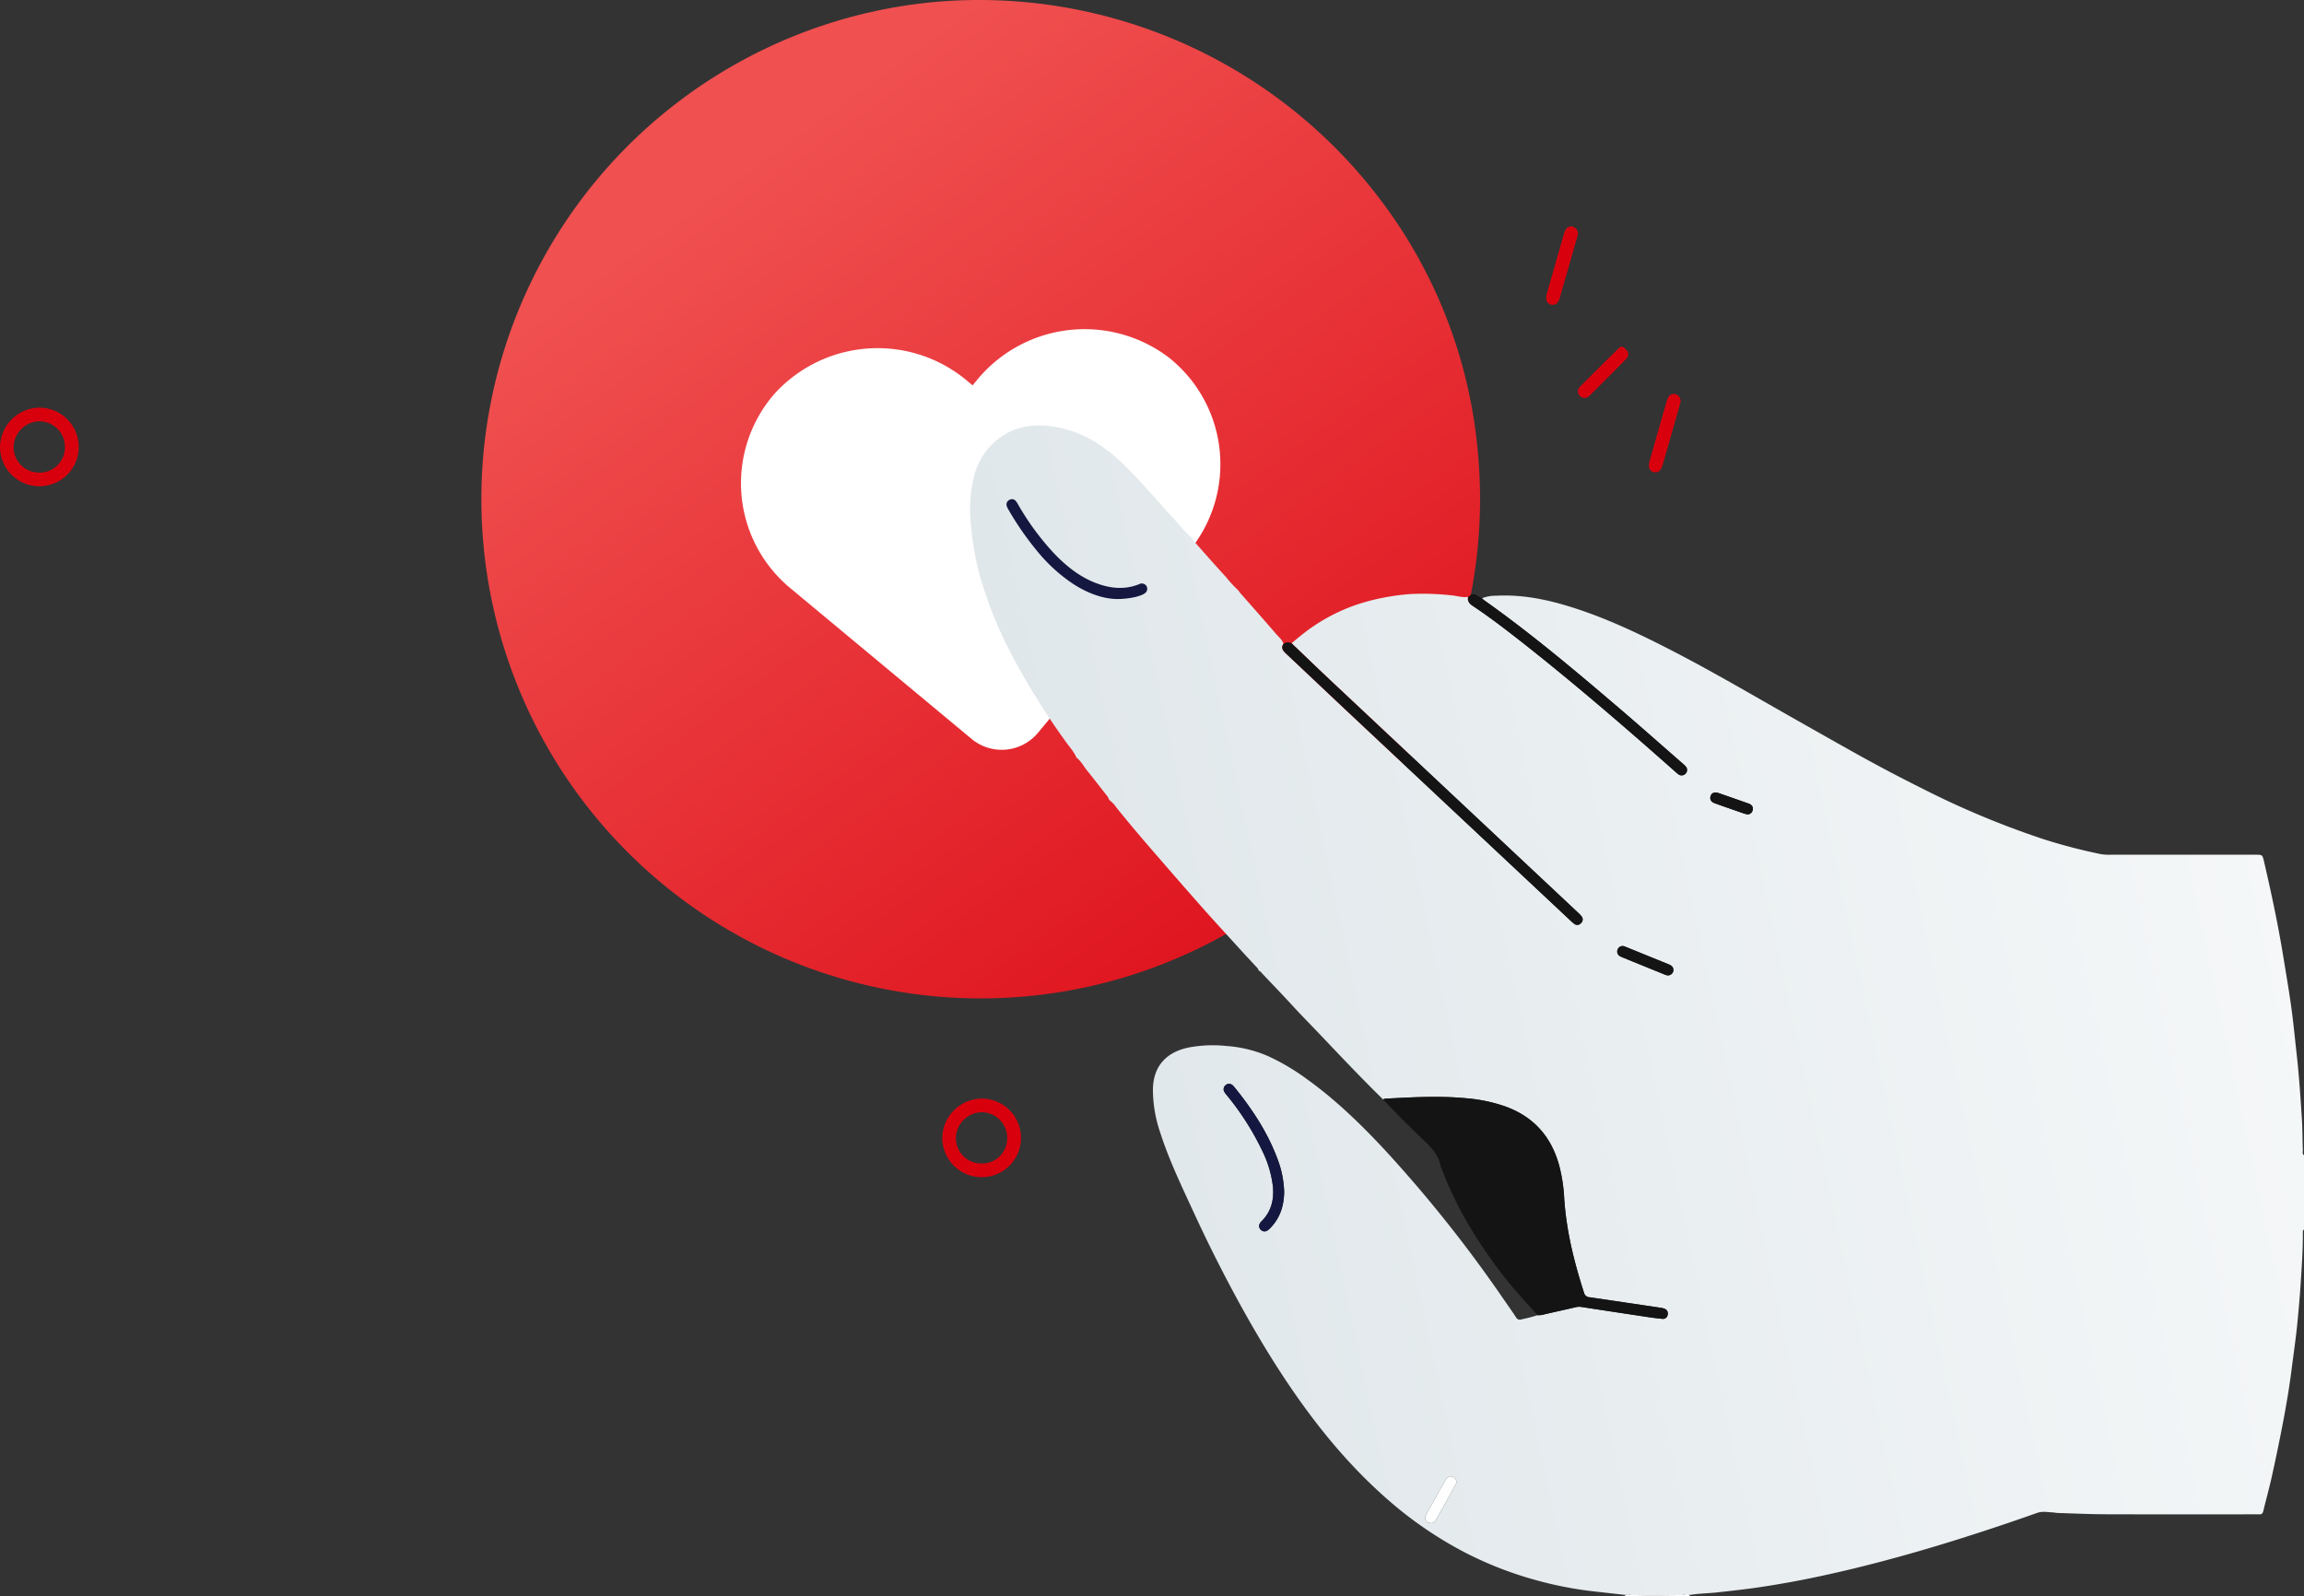 <svg xmlns="http://www.w3.org/2000/svg" xmlns:xlink="http://www.w3.org/1999/xlink" width="818.699" height="567.205" viewBox="0 0 818.699 567.205">
  <rect x="0" y="0" width="818.699" height="567.205" fill="#333333" stroke="none"/>
  <defs>
    <linearGradient id="linear-gradient" x1="0.5" x2="1.22" y2="1" gradientUnits="objectBoundingBox">
      <stop offset="0" stop-color="#f05050"/>
      <stop offset="1" stop-color="#d9000d"/>
    </linearGradient>
    <linearGradient id="linear-gradient-2" x1="-0.242" y1="0.604" x2="1.397" y2="0.301" gradientUnits="objectBoundingBox">
      <stop offset="0" stop-color="#d8e1e5"/>
      <stop offset="1" stop-color="#fff"/>
    </linearGradient>
  </defs>
  <g id="Group_3368" data-name="Group 3368" transform="translate(-90.301 -203.539)">
    <g id="Group_3363" data-name="Group 3363" transform="translate(261.337 203.539)">
      <g id="Group_3313" data-name="Group 3313">
        <path id="Path_7288" data-name="Path 7288" d="M-882.613,587.067A178.728,178.728,0,0,1-724.968,656.55a173.784,173.784,0,0,1,35.279,90.983A177.438,177.438,0,0,1-850.155,940.456a177.437,177.437,0,0,1-192.923-160.465A177.438,177.438,0,0,1-882.613,587.067Z" transform="translate(1043.833 -586.378)" fill="url(#linear-gradient)"/>
        <path id="Path_7287" data-name="Path 7287" d="M-690.467,851.636a49.477,49.477,0,0,0-68.511,8.069l-1.4,1.681-1.681-1.4a49.468,49.468,0,0,0-68.834,4.546,48.41,48.41,0,0,0,4.982,68.281q.345.3.7.591l64.482,53.64a16.739,16.739,0,0,0,23.575-2.163l0,0,53.64-64.49a48.419,48.419,0,0,0-6.259-68.187Q-690.117,851.917-690.467,851.636Z" transform="translate(934.935 -724.444)" fill="#fff"/>
      </g>
      <g id="Group_3362" data-name="Group 3362" transform="translate(173.683 151.195)">
        <path id="Path_7466" data-name="Path 7466" d="M-432.389,1331.642q-5.884-.666-11.768-1.333a129.7,129.7,0,0,1-19.358-3.768,129.18,129.18,0,0,1-27.132-10.678,138.066,138.066,0,0,1-25.3-17.4c-15.108-13.031-27.435-28.428-38.323-45.047-6.51-9.935-12.438-20.208-18.024-30.688q-7.033-13.2-13.286-26.777c-4.382-9.507-8.948-18.945-12.132-28.954a47.351,47.351,0,0,1-2.489-14.865c.078-8.918,5.3-13.472,12.632-15.025a46.523,46.523,0,0,1,13.537-.548A44.852,44.852,0,0,1-559.2,1140.2a77.855,77.855,0,0,1,13.422,7.919c10.618,7.577,19.9,16.652,28.713,26.18a474.1,474.1,0,0,1,41.253,51.925c1.545,2.227,3.113,4.44,4.6,6.7a1.534,1.534,0,0,0,1.99.778,52.082,52.082,0,0,0,5.706-1.479,6.771,6.771,0,0,0,2.374-.29c3.71-.851,7.428-1.674,11.136-2.532a4.95,4.95,0,0,1,1.941-.121q11.943,1.848,23.9,3.631c1.665.25,3.338.469,5.014.615a1.654,1.654,0,0,0,1.875-1.476,1.829,1.829,0,0,0-1.348-2.194,5.516,5.516,0,0,0-1.068-.255q-6.193-.927-12.389-1.838-6.412-.949-12.825-1.9a2.114,2.114,0,0,1-2.082-1.539c-3.557-11.045-6.356-22.237-7.075-33.875a57.228,57.228,0,0,0-1.677-11.06c-2.776-10.558-9.175-17.811-19.539-21.454a55.986,55.986,0,0,0-13.083-2.761c-9.594-.958-19.187-.425-28.78.072a2.04,2.04,0,0,0-1.254.318c-7.791-7.627-15.275-15.551-22.782-23.453-3.024-3.183-6.129-6.287-9.093-9.53-3.7-4.051-7.528-7.989-11.291-11.986-.3-.32-.539-.7-1.021-.767a2.554,2.554,0,0,0-.783-1.293c-1.941-2.092-3.892-4.177-5.813-6.288-4.581-5.032-9.2-10.035-13.71-15.13-5.772-6.517-11.469-13.1-17.174-19.678-4.459-5.139-8.862-10.325-13.12-15.635a10.876,10.876,0,0,0-2.54-2.676,5.531,5.531,0,0,0-1.108-1.881c-2.26-2.882-4.5-5.781-6.8-8.627-1.237-1.529-2.126-3.347-3.748-4.558-.846-2.061-2.38-3.669-3.646-5.445A259.6,259.6,0,0,1-650.5,997.294a143.351,143.351,0,0,1-11.132-27.667,101.857,101.857,0,0,1-3.3-18.977,48.443,48.443,0,0,1,1.02-15.894,24.757,24.757,0,0,1,7.5-12.923c6.26-5.519,13.734-6.646,21.642-5.283,10.071,1.736,18.122,7.26,25.18,14.33,3.725,3.731,7.209,7.7,10.775,11.59,1.93,2.1,3.722,4.342,5.724,6.373,2.259,2.292,4.081,4.993,6.623,7.011a19.1,19.1,0,0,0,1.255,1.771c3.678,4.151,7.337,8.32,11.092,12.4a41.344,41.344,0,0,0,4.3,4.646,7.073,7.073,0,0,0,.491.718c4.318,4.922,8.67,9.815,12.94,14.779.932,1.083,2.125,2.008,2.594,3.452-1.032,1.566-.1,2.549.985,3.569,7.9,7.429,15.773,14.9,23.684,22.32q38.566,36.184,77.154,72.343a14.327,14.327,0,0,0,1.487,1.3,1.718,1.718,0,0,0,2.39-.251,1.74,1.74,0,0,0,.235-2.4,10.157,10.157,0,0,0-1.367-1.421q-44.094-41.376-88.189-82.751c-4.539-4.262-9.012-8.594-13.515-12.894,1.182-.979,2.347-1.982,3.55-2.935a64.667,64.667,0,0,1,21.6-11.433,80.32,80.32,0,0,1,17.421-3.142,91.444,91.444,0,0,1,14.2.476c1.963.159,3.875.872,5.878.547l.079.063c-.287,1.437.41,2.3,1.564,3.071,5.852,3.917,11.456,8.175,16.991,12.522,18.632,14.635,36.565,30.1,54.3,45.8.549.486,1.074,1,1.662,1.439a1.945,1.945,0,0,0,2.768-.067,1.9,1.9,0,0,0-.134-2.75,12.164,12.164,0,0,0-1.132-1.042c-7.456-6.51-14.858-13.083-22.384-19.511-15.61-13.333-31.308-26.562-48.086-38.438a5.5,5.5,0,0,1-.624-.6,13.638,13.638,0,0,1,5.122-.894c8.747-.458,17.2,1.172,25.511,3.7,12.25,3.716,23.786,9.119,35.151,14.921,11.427,5.833,22.572,12.177,33.7,18.548q15.55,8.9,31.175,17.667,13.028,7.341,26.421,14a309.5,309.5,0,0,0,42.146,17.579,194.5,194.5,0,0,0,20.582,5.4,18.486,18.486,0,0,0,3.727.227h51.28c2.486.006,2.517,0,3.063,2.342,2.571,11.041,4.937,22.125,6.775,33.314,1.018,6.2,2.08,12.4,2.943,18.623.762,5.5,1.276,11.038,1.9,16.559.859,7.636,1.356,15.3,1.849,22.964.236,3.664.2,7.319.348,10.976.028.691-.3,1.484.411,2.049v26.4c-.465.274-.413.739-.41,1.168.045,6.3-.423,12.58-.83,18.865-.274,4.236-.666,8.463-1.065,12.683-.53,5.6-1.366,11.17-2.07,16.753-.869,6.892-2.05,13.736-3.368,20.552q-1.75,9.044-3.757,18.037c-.887,4-2,7.945-2.949,11.93-.21.881-.592,1.271-1.485,1.2-.437-.036-.88,0-1.319,0-17.752,0-35.505.039-53.257-.021-5.713-.019-11.427-.293-17.14-.464-.509-.015-1.013-.166-1.522-.19-1.889-.088-3.787-.493-5.657.17q-15.216,5.4-30.635,10.184c-15.384,4.758-30.906,8.984-46.659,12.354q-10.621,2.272-21.36,3.875c-4.915.739-9.864,1.257-14.8,1.816-3.343.378-6.722.385-10.049.942-.918-.709-1.836.024-2.747.041-5.934.11-11.866.14-17.8-.015C-430.832,1331.646-431.613,1331.128-432.389,1331.642Zm-180.557-353.92c3.83-.005,7.47-.738,9.284-1.679,1.255-.652,1.712-1.569,1.319-2.648a1.933,1.933,0,0,0-2.735-.97c-5.293,2.13-10.5,1.514-15.635-.5-5.711-2.24-10.362-6.016-14.566-10.385a93.468,93.468,0,0,1-12.646-17.116,9.649,9.649,0,0,0-.941-1.478,1.763,1.763,0,0,0-2.37-.45,1.78,1.78,0,0,0-.888,2.244,6.794,6.794,0,0,0,.671,1.375A106.544,106.544,0,0,0-641.3,960.721a57.874,57.874,0,0,0,12.8,11.656C-623.482,975.617-618.062,977.662-612.946,977.722Zm59.384,210.623a35.414,35.414,0,0,0-2.305-11.469c-3.512-9.527-9.023-17.865-15.377-25.7a4.122,4.122,0,0,0-.6-.642,1.86,1.86,0,0,0-2.589-.014,1.86,1.86,0,0,0-.358,2.4,12.162,12.162,0,0,0,1.2,1.567,96.645,96.645,0,0,1,12.395,19.639,38.813,38.813,0,0,1,3.61,12.149c.49,4.652-.46,8.884-3.811,12.366a4.26,4.26,0,0,0-.724.82,1.853,1.853,0,0,0,.254,2.415,1.831,1.831,0,0,0,2.417.219,6.913,6.913,0,0,0,1.285-1.189C-554.9,1197.4-553.616,1193.152-553.562,1188.344Zm138.321-78.736c-.01-1.244-.848-1.74-1.859-2.149-4.95-1.995-9.889-4.016-14.833-6.027a5.3,5.3,0,0,0-.818-.314,1.9,1.9,0,0,0-2.325,1.149,1.882,1.882,0,0,0,.919,2.416,8.452,8.452,0,0,0,1.2.541q7.108,2.9,14.221,5.785a5.993,5.993,0,0,0,1.24.431A1.945,1.945,0,0,0-415.241,1109.608Zm-86.012,196.5c.688.063,1.195-.395,1.582-1.087.853-1.528,1.738-3.038,2.593-4.564,1.46-2.608,2.924-5.215,4.353-7.841a1.9,1.9,0,0,0-.675-2.814,1.873,1.873,0,0,0-2.645.7,6.656,6.656,0,0,0-.434.759q-2.736,4.86-5.467,9.722a22.536,22.536,0,0,0-1.305,2.524C-503.843,1304.972-502.965,1306.165-501.253,1306.106Zm112.116-251.883a1.8,1.8,0,0,0,1.984-1.246,1.824,1.824,0,0,0-.768-2.3,3.615,3.615,0,0,0-.8-.344q-5.175-1.821-10.354-3.626a3.87,3.87,0,0,0-1.281-.231,1.663,1.663,0,0,0-1.65,1.216,1.8,1.8,0,0,0,.6,2.167,4.5,4.5,0,0,0,1.179.564q4.965,1.755,9.939,3.481C-389.949,1054.023-389.588,1054.1-389.137,1054.223Z" transform="translate(665.156 -916.025)" fill="url(#linear-gradient-2)"/>
        <path id="Path_7467" data-name="Path 7467" d="M-134.792,1821.821q.008.2.007.394h-22.889c0-.131,0-.263.007-.394.776-.514,1.557,0,2.328.025,5.934.155,11.865.125,17.8.016C-136.628,1821.844-135.71,1821.111-134.792,1821.821Z" transform="translate(390.434 -1406.204)" fill="#fffefe"/>
        <path id="Path_7468" data-name="Path 7468" d="M-345.178,1437.21a2.043,2.043,0,0,1,1.254-.318c9.592-.5,19.185-1.029,28.779-.072a56.033,56.033,0,0,1,13.083,2.761c10.364,3.643,16.763,10.9,19.539,21.455a57.223,57.223,0,0,1,1.677,11.06c.719,11.639,3.519,22.83,7.076,33.875a2.113,2.113,0,0,0,2.081,1.54q6.412.951,12.825,1.9,6.195.917,12.389,1.837a5.5,5.5,0,0,1,1.068.255,1.829,1.829,0,0,1,1.348,2.194,1.655,1.655,0,0,1-1.875,1.477c-1.676-.146-3.349-.366-5.014-.615q-11.951-1.792-23.9-3.631a4.94,4.94,0,0,0-1.941.122c-3.709.858-7.426,1.681-11.137,2.532a6.769,6.769,0,0,1-2.374.29c-4.248-4.651-8.5-9.3-12.362-14.286-9.014-11.647-16.584-24.119-21.791-37.949a5.028,5.028,0,0,1-.307-.821c-.674-3.637-2.941-6.188-5.528-8.66C-335.365,1447.293-340.367,1442.344-345.178,1437.21Z" transform="translate(491.938 -1197.666)" fill="#141414"/>
        <path id="Path_7469" data-name="Path 7469" d="M-274.5,1048.194a5.513,5.513,0,0,0,.624.6c16.778,11.876,32.476,25.1,48.086,38.438,7.526,6.428,14.927,13,22.384,19.511a12.213,12.213,0,0,1,1.132,1.042,1.9,1.9,0,0,1,.133,2.75,1.945,1.945,0,0,1-2.768.068c-.587-.435-1.113-.953-1.662-1.439-17.731-15.7-35.664-31.165-54.3-45.8-5.535-4.347-11.14-8.6-16.991-12.522-1.154-.773-1.851-1.635-1.564-3.071,1.626-1.309,1.919-1.33,3.606-.31C-275.392,1047.723-274.944,1047.951-274.5,1048.194Z" transform="translate(456.379 -986.787)" fill="#141414"/>
        <path id="Path_7470" data-name="Path 7470" d="M-422.885,1084.614a2.742,2.742,0,0,1,2.863-.186c4.5,4.3,8.977,8.634,13.516,12.9q44.083,41.388,88.189,82.751a10.185,10.185,0,0,1,1.367,1.421,1.74,1.74,0,0,1-.235,2.4,1.717,1.717,0,0,1-2.39.251,14.286,14.286,0,0,1-1.487-1.3q-38.581-36.168-77.154-72.343c-7.911-7.422-15.779-14.891-23.684-22.32C-422.986,1087.164-423.917,1086.181-422.885,1084.614Z" transform="translate(534.246 -1007.02)" fill="#141414"/>
        <path id="Path_7471" data-name="Path 7471" d="M-597.693,1008.637c-5.117-.06-10.536-2.1-15.557-5.344a57.887,57.887,0,0,1-12.8-11.657A106.547,106.547,0,0,1-636.2,977.03a6.8,6.8,0,0,1-.671-1.374,1.781,1.781,0,0,1,.888-2.244,1.763,1.763,0,0,1,2.37.45,9.637,9.637,0,0,1,.941,1.478,93.486,93.486,0,0,0,12.646,17.116c4.2,4.37,8.855,8.146,14.566,10.385,5.132,2.012,10.342,2.629,15.635.5a1.933,1.933,0,0,1,2.735.97c.393,1.078-.064,2-1.319,2.647C-590.224,1007.9-593.863,1008.632-597.693,1008.637Z" transform="translate(649.904 -946.941)" fill="#141840"/>
        <path id="Path_7472" data-name="Path 7472" d="M-447.242,1464.51c-.055,4.808-1.335,9.058-4.6,12.571a6.916,6.916,0,0,1-1.285,1.188,1.83,1.83,0,0,1-2.417-.219,1.853,1.853,0,0,1-.254-2.415,4.228,4.228,0,0,1,.723-.82c3.352-3.482,4.3-7.714,3.812-12.367a38.807,38.807,0,0,0-3.61-12.149,96.627,96.627,0,0,0-12.395-19.639,12.134,12.134,0,0,1-1.2-1.567,1.859,1.859,0,0,1,.358-2.4,1.859,1.859,0,0,1,2.589.014,4.1,4.1,0,0,1,.6.642c6.354,7.831,11.865,16.168,15.377,25.7A35.409,35.409,0,0,1-447.242,1464.51Z" transform="translate(558.836 -1192.191)" fill="#141840"/>
        <path id="Path_7473" data-name="Path 7473" d="M-143.856,1328a1.944,1.944,0,0,1-2.258,1.833,5.952,5.952,0,0,1-1.24-.432q-7.113-2.886-14.221-5.785a8.468,8.468,0,0,1-1.2-.542,1.882,1.882,0,0,1-.919-2.416,1.9,1.9,0,0,1,2.325-1.149,5.273,5.273,0,0,1,.818.313c4.943,2.011,9.883,4.032,14.833,6.027C-144.7,1326.258-143.865,1326.754-143.856,1328Z" transform="translate(393.77 -1134.415)" fill="#141414"/>
        <path id="Path_7474" data-name="Path 7474" d="M-310.377,1746.91c-1.712.059-2.59-1.135-2-2.6a22.5,22.5,0,0,1,1.305-2.524q2.722-4.867,5.467-9.723a6.674,6.674,0,0,1,.434-.759,1.873,1.873,0,0,1,2.645-.7,1.9,1.9,0,0,1,.675,2.814c-1.429,2.625-2.893,5.232-4.353,7.84-.855,1.527-1.739,3.036-2.593,4.564C-309.182,1746.515-309.689,1746.973-310.377,1746.91Z" transform="translate(474.28 -1356.828)" fill="#fffefe"/>
        <path id="Path_7475" data-name="Path 7475" d="M-78.7,1208.19c-.451-.123-.811-.2-1.157-.32q-4.972-1.731-9.939-3.481a4.5,4.5,0,0,1-1.179-.564,1.8,1.8,0,0,1-.6-2.167,1.663,1.663,0,0,1,1.65-1.216,3.863,3.863,0,0,1,1.281.231q5.183,1.794,10.354,3.626a3.624,3.624,0,0,1,.8.344,1.823,1.823,0,0,1,.768,2.3A1.8,1.8,0,0,1-78.7,1208.19Z" transform="translate(354.721 -1069.992)" fill="#141414"/>
      </g>
    </g>
    <path id="Path_7420" data-name="Path 7420" d="M2092.043,115.468c.325.238.668.456.974.718,1.358,1.167,1.528,2.5.255,3.8q-6.36,6.485-12.842,12.849a2.325,2.325,0,0,1-3.482.168,2.255,2.255,0,0,1,.076-3.3c4.486-4.539,9.031-9.018,13.564-13.51a8.539,8.539,0,0,1,.964-.724Z" transform="translate(-1425.256 211.245)" fill="#d9000d"/>
    <path id="Path_7439" data-name="Path 7439" d="M1016.6,1326.851a13.982,13.982,0,0,1-13.9-13.885,14.191,14.191,0,0,1,14.087-14.045,13.965,13.965,0,0,1-.182,27.93Zm9.165-13.8a9.086,9.086,0,0,0-9.068-9.277,9.35,9.35,0,0,0-9.167,9.043,9.037,9.037,0,0,0,9.154,9.181A8.935,8.935,0,0,0,1025.764,1313.052Z" transform="translate(-577.563 -704.962)" fill="#d9000d"/>
    <path id="Path_7440" data-name="Path 7440" d="M2158.61,1292.018c-.087.349-.191.825-.325,1.292q-2.952,10.351-5.915,20.7a11.471,11.471,0,0,1-.449,1.4c-.615,1.437-1.588,2.027-2.83,1.756-1.3-.284-1.937-1.386-1.722-3.054a9.92,9.92,0,0,1,.35-1.422q2.879-10.118,5.77-20.232a8.115,8.115,0,0,1,.684-1.823,2.213,2.213,0,0,1,2.679-1.162A2.591,2.591,0,0,1,2158.61,1292.018Z" transform="translate(-1507.599 -1005.353)" fill="#d9000d"/>
    <path id="Path_7477" data-name="Path 7477" d="M1016.6,1326.851a13.982,13.982,0,0,1-13.9-13.885,14.191,14.191,0,0,1,14.087-14.045,13.965,13.965,0,0,1-.182,27.93Zm9.165-13.8a9.086,9.086,0,0,0-9.068-9.277,9.35,9.35,0,0,0-9.167,9.043,9.037,9.037,0,0,0,9.154,9.181A8.935,8.935,0,0,0,1025.764,1313.052Z" transform="translate(-912.393 -950.504)" fill="#d9000d"/>
    <path id="Path_7478" data-name="Path 7478" d="M2158.61,1292.018c-.087.349-.191.825-.325,1.292q-2.952,10.351-5.915,20.7a11.471,11.471,0,0,1-.449,1.4c-.615,1.437-1.588,2.027-2.83,1.756-1.3-.284-1.937-1.386-1.722-3.054a9.92,9.92,0,0,1,.35-1.422q2.879-10.118,5.77-20.232a8.115,8.115,0,0,1,.684-1.823,2.213,2.213,0,0,1,2.679-1.162A2.591,2.591,0,0,1,2158.61,1292.018Z" transform="translate(-1471.103 -945.828)" fill="#d9000d"/>
  </g>
</svg>
